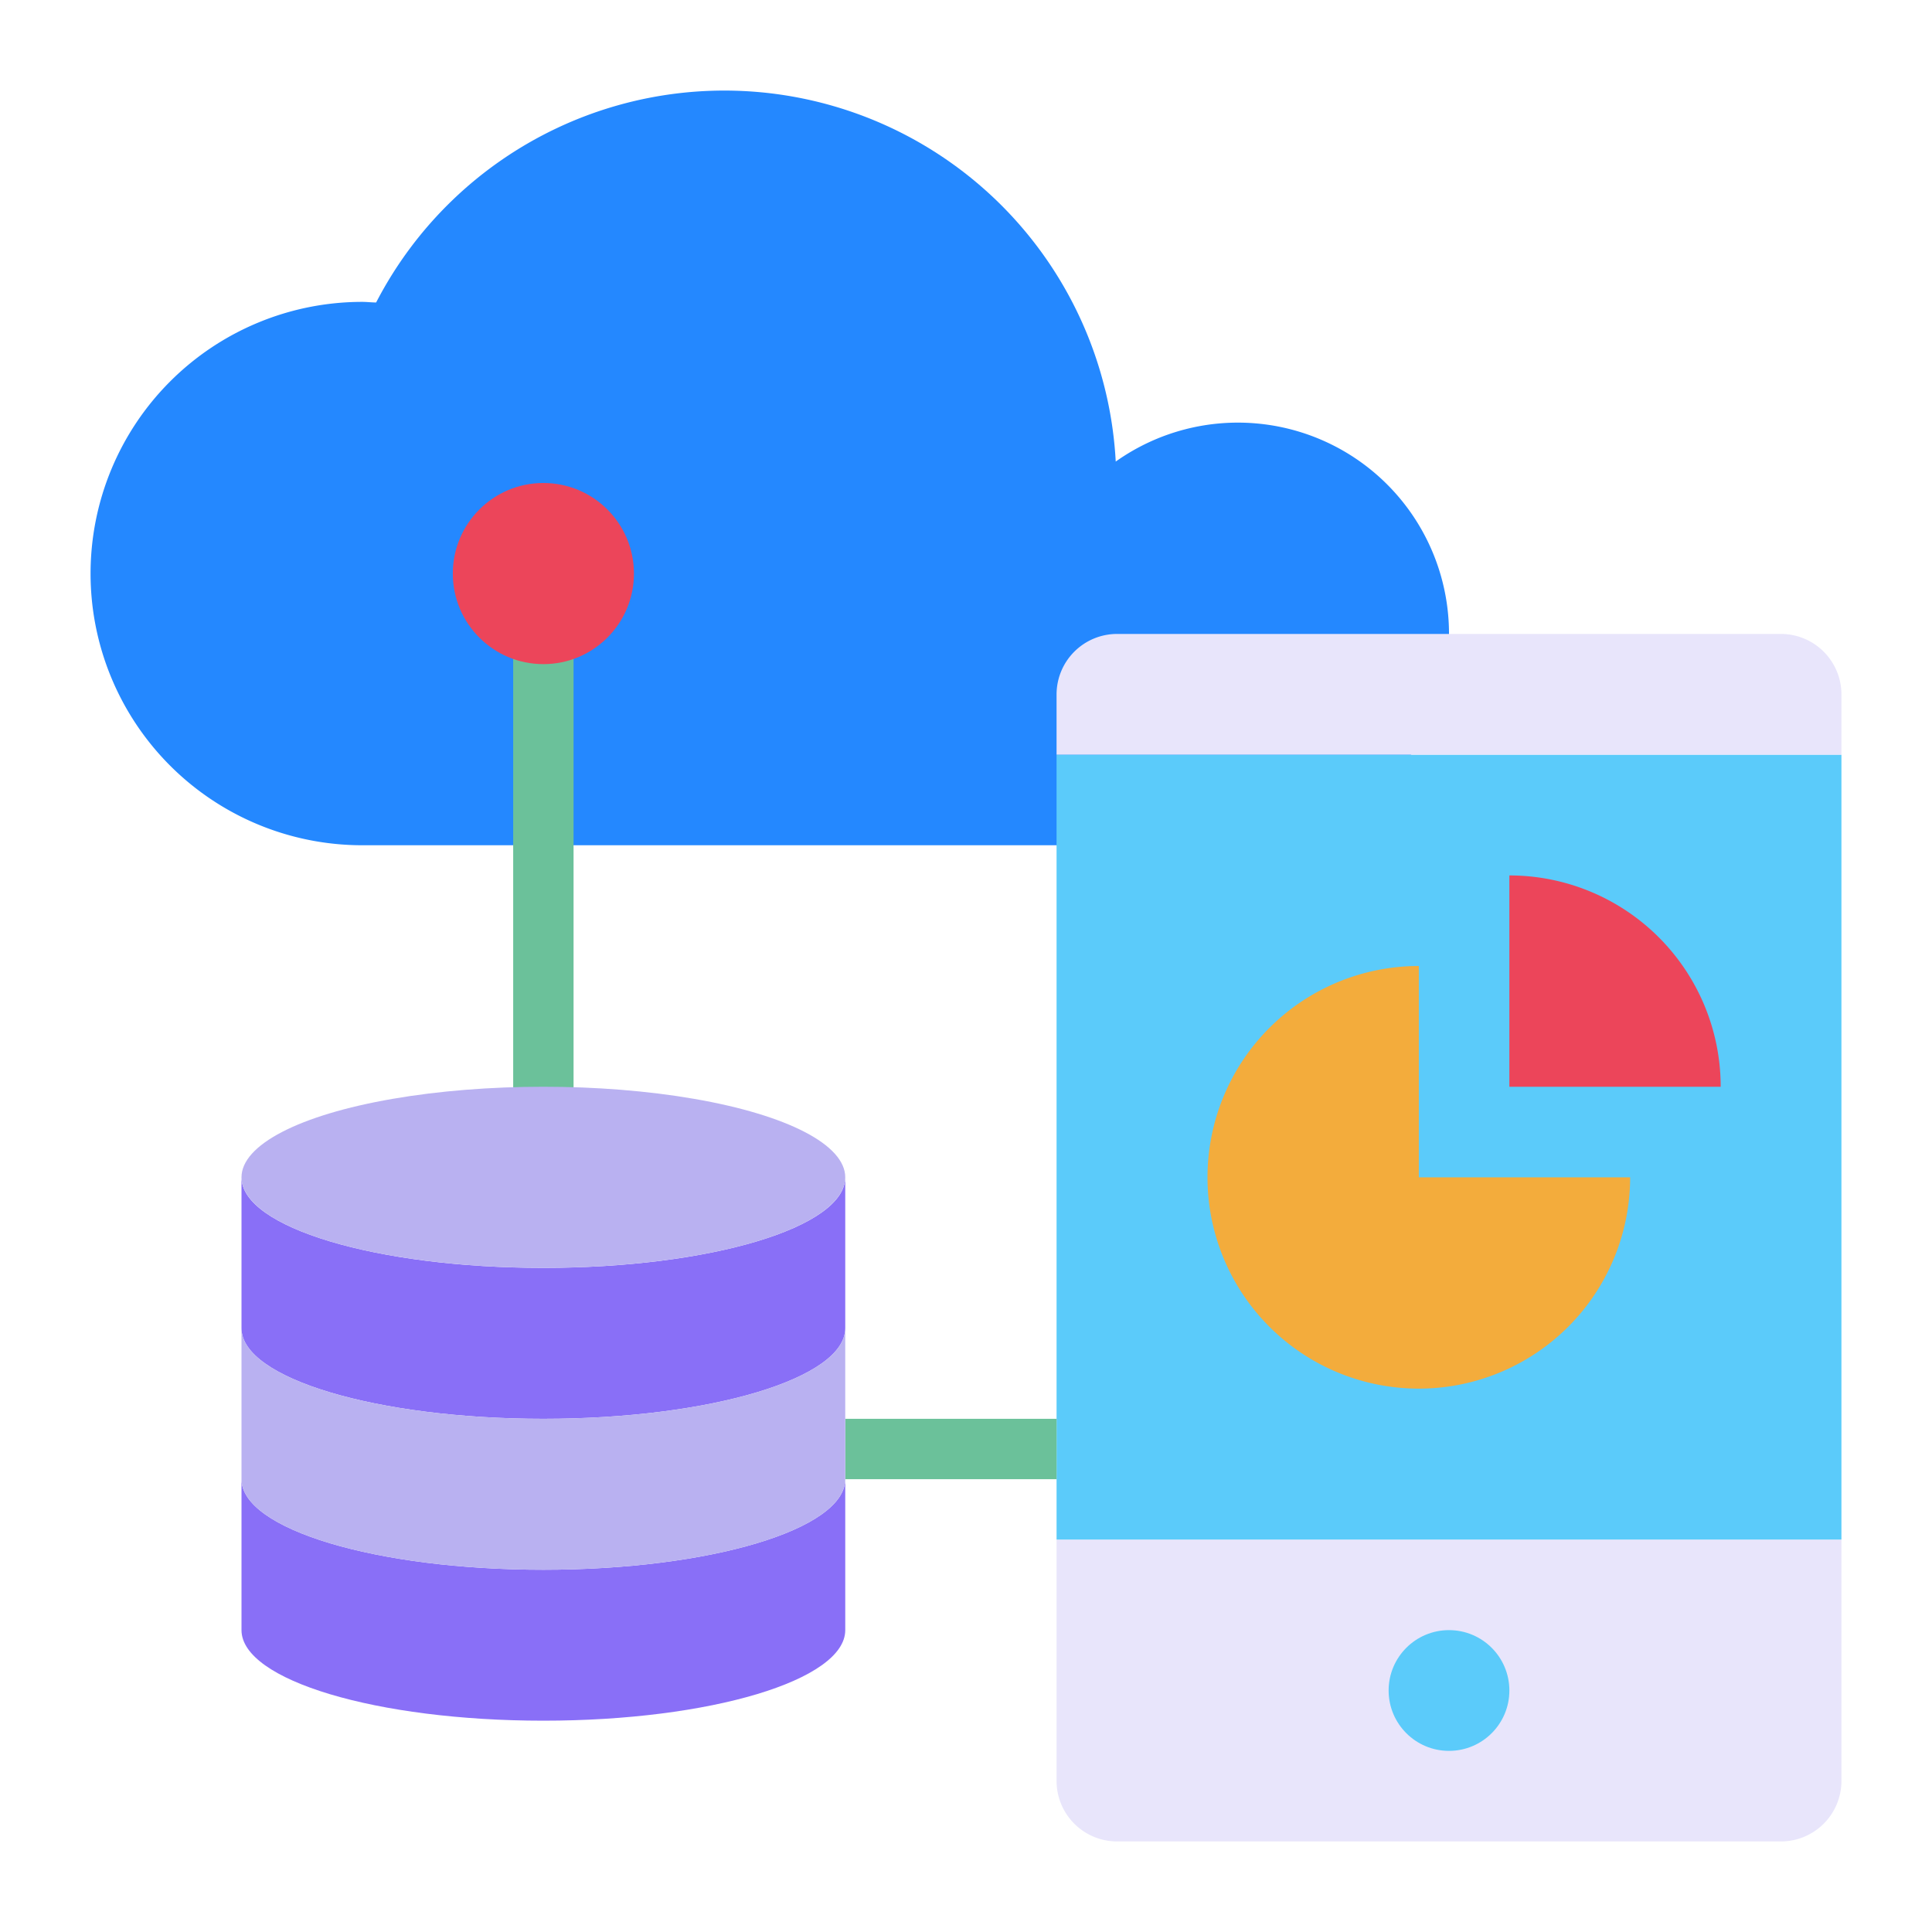 <svg height="512" viewBox="0 0 64 64" width="512" xmlns="http://www.w3.org/2000/svg"><g id="Storage-data_base-mobile-graph-cloud" data-name="Storage-data base-mobile-graph-cloud"><path d="m48 21a7 7 0 0 1 -7 7h-29a9 9 0 0 1 0-18c.16 0 .31.02.46.02a12.985 12.985 0 0 1 24.5 5.27 6.993 6.993 0 0 1 11.04 5.71z" fill="#2488ff"/><path d="m61 51v8a2.006 2.006 0 0 1 -2 2h-22a2.006 2.006 0 0 1 -2-2v-8z" fill="#e8e5fb"/><path d="m35 25h26v26h-26z" fill="#5bcbfa"/><circle cx="48" cy="56" fill="#5bcbfa" r="2"/><path d="m61 23v2h-26v-2a2.006 2.006 0 0 1 2-2h22a2.006 2.006 0 0 1 2 2z" fill="#e8e5fb"/><path d="m57 36h-7v-7a7 7 0 0 1 7 7z" fill="#ec455a"/><path d="m47 39h7a7 7 0 1 1 -7-7z" fill="#f3ac3c"/><path d="m17 21h2v17h-2z" fill="#6bc19a"/><path d="m28 47h7v2h-7z" fill="#6bc19a"/><path d="m8 49c0 1.66 4.48 3 10 3s10-1.34 10-3v5c0 1.66-4.48 3-10 3s-10-1.34-10-3z" fill="#896ff7"/><path d="m18 42c5.52 0 10-1.34 10-3v5c0 1.66-4.48 3-10 3s-10-1.34-10-3v-5c0 1.66 4.48 3 10 3z" fill="#896ff7"/><path d="m8 44c0 1.66 4.48 3 10 3s10-1.34 10-3v5c0 1.66-4.48 3-10 3s-10-1.34-10-3z" fill="#b9b1f1"/><ellipse cx="18" cy="39" fill="#b9b1f1" rx="10" ry="3"/><circle cx="18" cy="19" fill="#ec455a" r="3"/></g></svg>